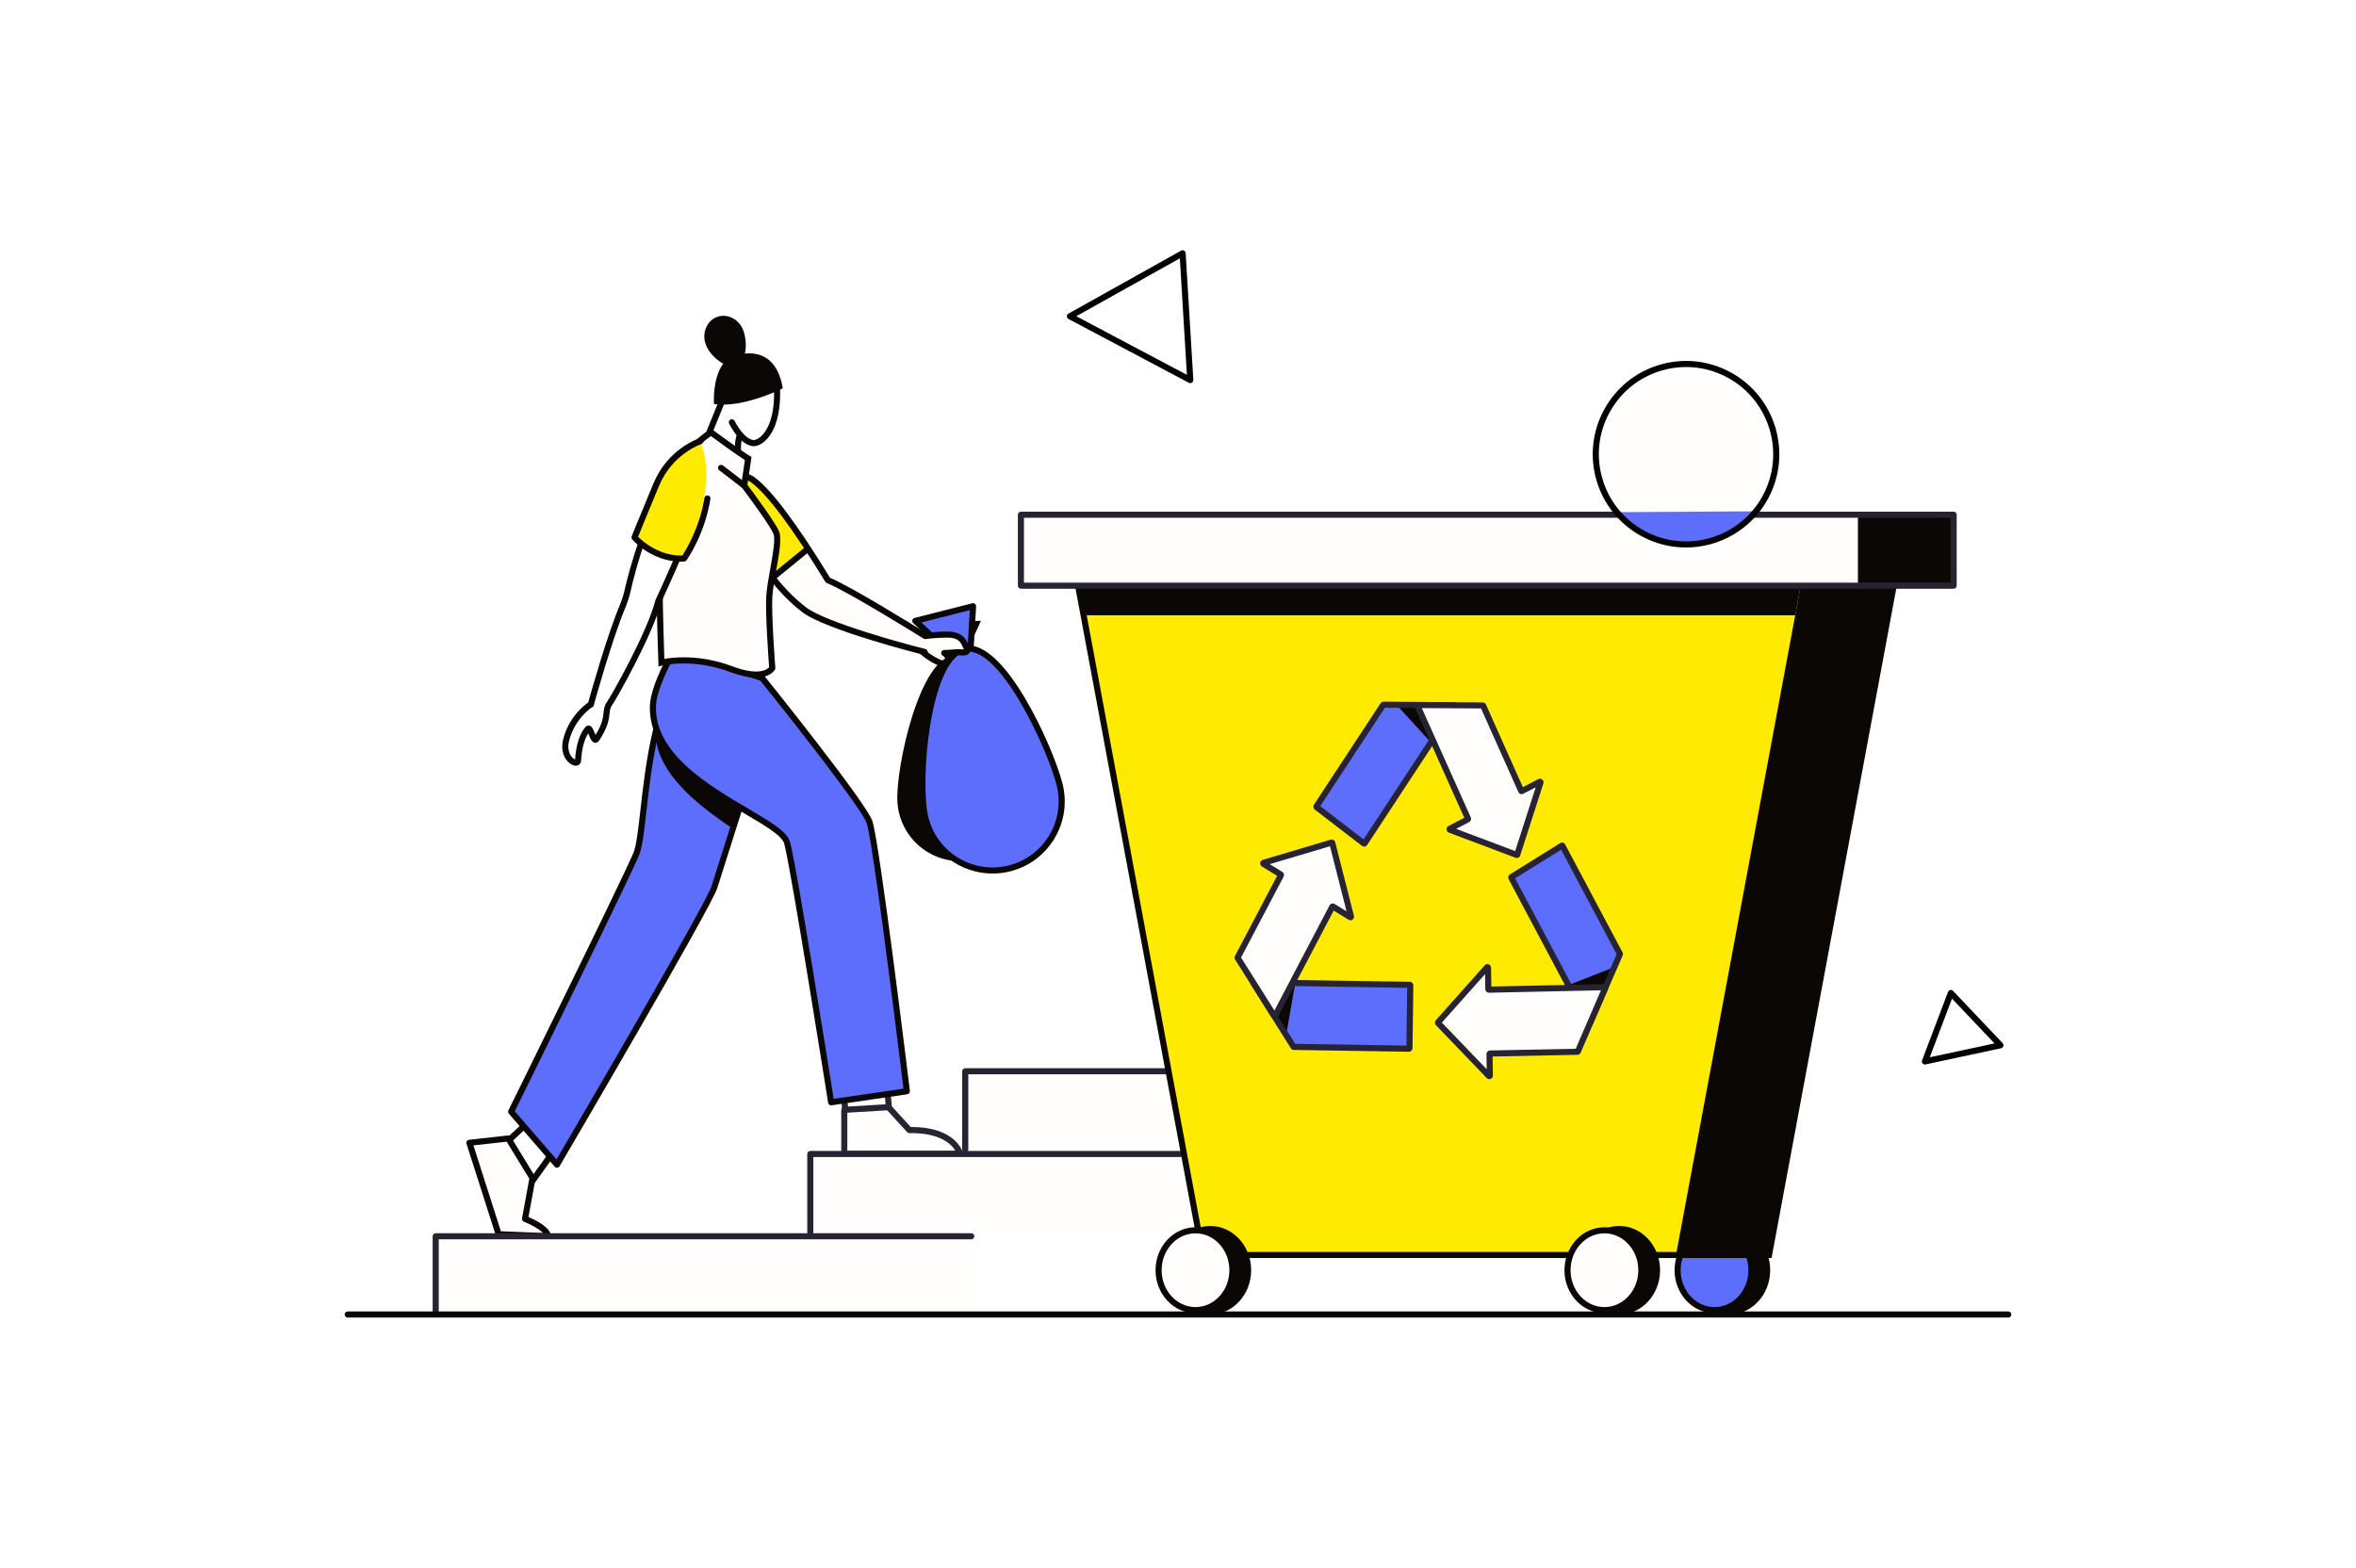 <?xml version="1.0" encoding="utf-8"?>
<!-- Generator: Adobe Illustrator 25.3.1, SVG Export Plug-In . SVG Version: 6.00 Build 0)  -->
<svg version="1.1" xmlns="http://www.w3.org/2000/svg" xmlns:xlink="http://www.w3.org/1999/xlink" x="0px" y="0px"
	 viewBox="0 0 1160 772" style="enable-background:new 0 0 1160 772;" xml:space="preserve">
<style type="text/css">
	.st0{fill:#FFFFFF;}
	.st1{fill:#FFFEFD;}
	.st2{fill:#0B0705;}
	.st3{fill:#5D6EFC;}
	.st4{fill:#272332;}
	.st5{clip-path:url(#SVGID_2_);fill:#0B0705;}
	.st6{clip-path:url(#SVGID_4_);}
	.st7{fill:#FFEB01;}
	.st8{clip-path:url(#SVGID_6_);fill:#0B0705;}
	.st9{clip-path:url(#SVGID_8_);fill:#0B0705;}
	.st10{clip-path:url(#SVGID_10_);fill:#0B0705;}
	.st11{clip-path:url(#SVGID_12_);fill:#0B0705;}
	.st12{clip-path:url(#SVGID_14_);fill:#0B0705;}
	.st13{clip-path:url(#SVGID_16_);fill:#5D6EFC;}
</style>
<g id="Layer_2">
	<rect class="st0" width="1160" height="772"/>
</g>
<g id="Layer_1">
	<g>
		<g>
			<g>
				<path class="st1" d="M469.45,327.28c1.55-1.18-3.42-3.3-4.52-6.61c-0.51-1.54-1.27-2.82-2.11-3.86
					c-2.4-2.97-7.03-2.73-9.27,0.37c-0.82,1.14-1.35,2.08-0.94,2.18c2.05,2.48,5.96,5.03,8.85,6.45
					C464.85,327.46,468.59,327.93,469.45,327.28z"/>
				<path class="st2" d="M468.03,329.06c-2.26,0-5.28-0.95-7.22-1.9c-3.01-1.47-6.97-4.07-9.19-6.65c-0.24-0.19-0.43-0.44-0.54-0.74
					c-0.35-0.96,0.17-1.96,1.25-3.47c1.36-1.9,3.49-3.02,5.83-3.09c2.29-0.06,4.4,0.9,5.82,2.65c1.05,1.3,1.85,2.75,2.37,4.33
					c0.41,1.24,1.7,2.42,2.73,3.37c1.24,1.14,2.21,2.03,2.15,3.28c-0.03,0.63-0.34,1.2-0.89,1.62l0,0
					C469.81,328.89,468.99,329.06,468.03,329.06z M468.54,326.09L468.54,326.09L468.54,326.09z M454.21,318.9
					c1.98,2.13,5.41,4.34,7.92,5.56c1.98,0.97,3.92,1.42,5.19,1.56c-0.09-0.08-0.18-0.16-0.26-0.24c-1.29-1.19-2.9-2.66-3.55-4.64
					c-0.41-1.23-1.03-2.37-1.85-3.39c-0.82-1.02-2.08-1.59-3.4-1.54c-1.4,0.04-2.67,0.71-3.48,1.84
					C454.51,318.42,454.33,318.7,454.21,318.9z M452.98,317.91C452.98,317.91,452.98,317.91,452.98,317.91
					C452.98,317.91,452.98,317.91,452.98,317.91z"/>
			</g>
			<g>
				<g>
					<polygon class="st2" points="470.55,332.9 482.99,305.67 456.28,306.72 					"/>
				</g>
				<path class="st2" d="M441.82,394.28c0.68,17.1,15.09,30.42,32.19,29.75c17.1-0.68,30.42-15.09,29.75-32.19
					c-0.68-17.1-16.64-69.79-33.75-69.11C452.91,323.4,441.14,377.18,441.82,394.28z"/>
			</g>
			<g>
				<g>
					<polygon class="st3" points="477.25,330.53 450.65,305.73 479.1,298.5 					"/>
					<path class="st2" d="M477.25,332.03c-0.37,0-0.74-0.14-1.02-0.4l-26.6-24.8c-0.4-0.37-0.57-0.94-0.43-1.47
						c0.14-0.53,0.55-0.95,1.08-1.08l28.46-7.23c0.46-0.12,0.95-0.01,1.32,0.3c0.37,0.3,0.57,0.77,0.54,1.24l-1.85,32.03
						c-0.03,0.58-0.4,1.09-0.94,1.31C477.63,331.99,477.44,332.03,477.25,332.03z M453.68,306.5l22.25,20.75l1.55-26.8L453.68,306.5
						z"/>
				</g>
				<path class="st3" d="M521.68,386.21c4.63,18.23-6.39,36.75-24.62,41.38c-18.23,4.63-36.75-6.39-41.38-24.62
					c-4.63-18.23,0.74-78.7,18.97-83.33C492.87,315.01,517.05,367.98,521.68,386.21z"/>
				<path class="st2" d="M488.68,430.14c-15.87,0-30.38-10.73-34.46-26.8c-4.28-16.84-0.14-80.03,20.05-85.15
					c10.87-2.76,22.46,12.29,30.28,25.4c8.89,14.92,16.21,32.91,18.58,42.25l0,0c2.34,9.2,0.95,18.77-3.9,26.93
					c-4.85,8.16-12.6,13.94-21.8,16.28C494.5,429.79,491.57,430.14,488.68,430.14z M476.93,320.86c-0.66,0-1.3,0.08-1.92,0.24
					c-16.98,4.31-22.35,63.91-17.88,81.51c3.74,14.72,17.02,24.54,31.55,24.54c2.65,0,5.33-0.33,8.01-1.01
					c8.43-2.14,15.52-7.43,19.96-14.91c4.45-7.47,5.71-16.23,3.57-24.65c-2.32-9.14-9.51-26.78-18.25-41.46
					C492.57,329.34,483.77,320.86,476.93,320.86z"/>
			</g>
		</g>
		<g>
			<g>
				<g>
					<g>
						<polygon class="st0" points="259.57,553.09 244.74,566.81 261.53,582.36 274.86,563.74 						"/>
						<path class="st2" d="M261.53,583.87c-0.38,0-0.74-0.14-1.02-0.4l-16.79-15.55c-0.31-0.28-0.48-0.68-0.48-1.1
							c0-0.42,0.17-0.82,0.48-1.1l14.83-13.73c0.52-0.48,1.3-0.53,1.88-0.13l15.29,10.65c0.33,0.23,0.55,0.58,0.62,0.98
							c0.07,0.4-0.02,0.8-0.26,1.13l-13.33,18.63c-0.25,0.35-0.64,0.58-1.07,0.62C261.63,583.86,261.58,583.87,261.53,583.87z
							 M246.95,566.81l14.35,13.29l11.46-16.01l-13.05-9.09L246.95,566.81z"/>
					</g>
					<g>
						<path class="st1" d="M250.25,560.59l11.93,19.53l-3.68,20.07c0,0,11.37,4.49,11.21,8.53l-24.22-0.95l-14.39-45.03
							L250.25,560.59z"/>
						<path class="st2" d="M269.72,610.2c-0.02,0-0.04,0-0.06,0l-24.22-0.95c-0.63-0.03-1.18-0.44-1.37-1.04l-14.39-45.03
							c-0.14-0.43-0.07-0.9,0.17-1.27c0.24-0.38,0.65-0.62,1.09-0.67l19.14-2.13c0.58-0.06,1.14,0.21,1.45,0.71l11.93,19.53
							c0.19,0.31,0.26,0.69,0.2,1.05l-3.46,18.87c3.68,1.57,11.18,5.29,11.02,9.51C271.18,609.57,270.52,610.2,269.72,610.2z
							 M246.61,606.29l20.76,0.82c-1.71-1.79-5.71-4.07-9.42-5.54c-0.67-0.26-1.05-0.96-0.92-1.67l3.58-19.5l-11.14-18.22
							l-16.37,1.82L246.61,606.29z"/>
					</g>
				</g>
				<g>
					<g>
						
							<rect x="415.43" y="528.41" transform="matrix(-0.997 0.081 -0.081 -0.997 894.593 1038.605)" class="st0" width="21.52" height="18.14"/>
						<path class="st4" d="M416.2,548.89c-0.35,0-0.7-0.13-0.97-0.36c-0.3-0.26-0.49-0.62-0.52-1.02l-1.47-18.08
							c-0.07-0.83,0.55-1.55,1.37-1.62l21.45-1.75c0.83-0.06,1.55,0.55,1.62,1.37l1.47,18.08c0.03,0.4-0.09,0.79-0.35,1.09
							c-0.26,0.3-0.62,0.49-1.02,0.52l-21.45,1.75C416.29,548.89,416.25,548.89,416.2,548.89z M416.35,530.69l1.23,15.09l18.46-1.5
							l-1.23-15.09L416.35,530.69z"/>
					</g>
					<path class="st1" d="M415.69,546.49v21.66h57.04c0,0-3.14-12.08-24.97-11.67l-10.32-11.29L415.69,546.49z"/>
					<path class="st4" d="M472.74,569.65h-57.04c-0.83,0-1.5-0.67-1.5-1.5v-21.66c0-0.79,0.62-1.45,1.41-1.5l21.76-1.3
						c0.45-0.02,0.89,0.15,1.2,0.49l9.86,10.79c22.14-0.21,25.63,12.27,25.77,12.8c0.12,0.45,0.02,0.93-0.27,1.3
						C473.64,569.44,473.2,569.65,472.74,569.65z M417.19,566.65h53.22c-1.88-3.12-7.44-8.97-22.62-8.67
						c-0.44,0-0.85-0.17-1.14-0.49l-9.83-10.76l-19.63,1.17V566.65z"/>
				</g>
				<g>
					<g>
						<path class="st3" d="M361.23,314.53c0,0-15.14-0.82-21.68,7.29c-23.27,28.83-21.22,86.33-26.27,98.63
							c-5.05,12.3-61.61,126.96-61.61,126.96l22.56,26.07c0,0,74.58-127.13,77.53-136.69c2.95-9.55,25.42-80.04,25.42-80.04
							L361.23,314.53z"/>
					</g>
					<g>
						<defs>
							<path id="SVGID_1_" d="M361.23,314.53c0,0-15.14-0.82-21.68,7.29c-23.27,28.83-21.22,86.33-26.27,98.63
								c-5.05,12.3-61.61,126.96-61.61,126.96l22.56,26.07c0,0,74.58-127.13,77.53-136.69c2.95-9.55,25.42-80.04,25.42-80.04
								L361.23,314.53z"/>
						</defs>
						<clipPath id="SVGID_2_">
							<use xlink:href="#SVGID_1_"  style="overflow:visible;"/>
						</clipPath>
						<path class="st5" d="M335.3,329.49c0,0-11.65,17.05-12.56,27.43c-3.25,36.91,59.19,58.13,61.85,71.16
							c2.67,13.03,13.81,128.88,13.81,128.88l37.55-3.14c0,0-7.43-124.04-10.3-133.61c-2.88-9.58-48.33-73.79-48.33-73.79
							L335.3,329.49z"/>
					</g>
					<g>
						<path class="st2" d="M274.23,574.98c-0.43,0-0.85-0.19-1.13-0.52l-22.56-26.07c-0.39-0.46-0.48-1.1-0.21-1.65
							c0.57-1.15,56.6-114.75,61.57-126.87c1.43-3.49,2.3-11.14,3.39-20.83c2.6-22.95,6.52-57.64,23.09-78.17
							c6.94-8.6,22.28-7.88,22.93-7.84c0.59,0.03,1.11,0.41,1.32,0.97l15.94,42.22c0.12,0.32,0.13,0.66,0.03,0.99
							c-0.22,0.7-22.5,70.59-25.42,80.03c-2.97,9.61-74.62,131.81-77.66,137c-0.24,0.42-0.68,0.69-1.16,0.74
							C274.32,574.98,274.27,574.98,274.23,574.98z M253.46,547.18l20.54,23.74c26.03-44.4,74.07-127.24,76.33-134.57
							c2.79-9.03,23.25-73.22,25.27-79.56l-15.4-40.78c-0.02,0-0.04,0-0.06,0c-3.4,0-14.37,0.5-19.41,6.75
							c-16.03,19.85-19.89,54.02-22.45,76.63c-1.12,9.92-2.01,17.75-3.6,21.63C309.84,432.79,259.13,535.68,253.46,547.18z"/>
					</g>
				</g>
				<g>
					<path class="st3" d="M332.33,319.6c0,0-10.59,17.73-10.86,28.15c-0.99,37.04,62.63,54.4,66.09,67.24
						c3.46,12.84,21.67,127.79,21.67,127.79l37.28-5.43c0,0-15-123.35-18.46-132.73c-3.46-9.38-52.76-70.7-52.76-70.7L332.33,319.6z
						"/>
					<path class="st2" d="M409.22,544.28c-0.73,0-1.36-0.53-1.48-1.27c-0.18-1.15-18.24-115.02-21.63-127.64
						c-1.05-3.89-9.65-8.96-19.6-14.83c-19.92-11.75-47.2-27.84-46.54-52.84c0.29-10.68,10.63-28.14,11.08-28.88
						c0.36-0.6,1.1-0.88,1.76-0.65l42.96,14.32c0.27,0.09,0.51,0.26,0.69,0.48c2.02,2.51,49.49,61.61,52.99,71.12
						c3.48,9.44,17.92,128.03,18.54,133.07c0.1,0.81-0.47,1.55-1.27,1.67l-37.28,5.43C409.36,544.28,409.29,544.28,409.22,544.28z
						 M333.02,321.41c-2.22,3.91-9.82,17.88-10.05,26.38c-0.62,23.23,25.78,38.8,45.06,50.17c11.38,6.71,19.61,11.57,20.97,16.64
						c3.27,12.13,19.25,112.49,21.47,126.48l34.37-5.01c-5.24-43-15.54-123.73-18.2-130.94c-2.65-7.2-35.17-48.68-52.24-69.93
						L333.02,321.41z"/>
				</g>
				<g>
					<g>
						<path class="st1" d="M475.89,318.97c-1.08-1.85-1.7-6.58-9.52-6.51c-5.25,0.05-8.93,0.47-10.79,0.75
							c-2.73-1.7-38.16-23.7-47.93-27.49c-20.43-33.38-30.92-45.01-37.18-49.6c-4.69-3.44-16.63-3.26-16.63-3.26l3.99,9.01
							c0,0,11.77,38.23,38.16,58.41c10.33,7.9,48.83,17.66,55.96,19.42c2.05,2.48,18.72,0.99,21.19,1.51
							C475.61,321.73,476.98,320.82,475.89,318.97z"/>
						<g>
							<defs>
								<path id="SVGID_3_" d="M455.78,313.33c0,0-37.95-23.66-48.12-27.61c-20.43-33.38-30.92-45.01-37.18-49.6
									c-4.69-3.44-16.63-3.26-16.63-3.26l3.99,9.01c0,0,11.77,38.23,38.16,58.41c11.4,8.72,57.1,19.69,57.1,19.69L455.78,313.33z"
									/>
							</defs>
							<clipPath id="SVGID_4_">
								<use xlink:href="#SVGID_3_"  style="overflow:visible;"/>
							</clipPath>
							<g class="st6">
								
									<rect x="346.51" y="217.76" transform="matrix(0.775 -0.632 0.632 0.775 -74.828 290.542)" class="st7" width="48.15" height="65.18"/>
								<path class="st2" d="M372.53,292.32c-0.05,0-0.1,0-0.15-0.01c-0.4-0.04-0.76-0.24-1.01-0.54l-41.2-50.52
									c-0.25-0.31-0.37-0.7-0.33-1.1c0.04-0.4,0.24-0.76,0.54-1.01l37.31-30.43c0.31-0.25,0.7-0.37,1.1-0.33
									c0.4,0.04,0.76,0.24,1.01,0.54L411,259.45c0.52,0.64,0.43,1.59-0.21,2.11l-37.31,30.43
									C373.21,292.2,372.87,292.32,372.53,292.32z M333.44,240.52l39.3,48.19l34.99-28.53l-39.3-48.19L333.44,240.52z"/>
							</g>
						</g>
						<path class="st2" d="M464.89,323.06c-0.82,0-1.49-0.66-1.5-1.48c-0.01-0.83,0.65-1.51,1.48-1.52
							c1.73-0.02,3.02-0.14,4.16-0.24c1.45-0.13,2.7-0.25,4.24-0.1c0.63,0.06,1.05,0.05,1.32,0.02c-0.21-0.36-0.39-0.77-0.58-1.21
							c-0.9-2.06-1.99-4.61-7.63-4.56c-5.22,0.05-8.87,0.48-10.58,0.73c-0.35,0.05-0.71-0.02-1.01-0.21
							c-1.55-0.96-37.95-23.6-47.68-27.37c-0.31-0.12-0.57-0.33-0.74-0.62c-16.59-27.1-28.62-43.18-36.79-49.17
							c-2.86-2.1-9.38-2.78-13.42-2.94l3.04,6.86c0.02,0.05,0.04,0.11,0.06,0.17c0.12,0.38,11.94,38.01,37.64,57.66
							c9.62,7.36,48.78,18.05,58.74,20.5c0.8,0.2,1.3,1.01,1.1,1.82c-0.2,0.81-1.01,1.3-1.82,1.1
							c-0.48-0.12-48.27-12.19-59.84-21.03c-26.1-19.96-37.87-56.55-38.65-59.07l-3.95-8.93c-0.2-0.46-0.16-0.99,0.11-1.42
							c0.27-0.42,0.74-0.68,1.24-0.69c0.51-0.01,12.5-0.14,17.54,3.56c8.44,6.19,20.65,22.42,37.31,49.6
							c10.07,4.14,41.73,23.71,47.24,27.14c1.96-0.27,5.54-0.64,10.45-0.69c7.54-0.07,9.41,4.11,10.4,6.36
							c0.16,0.37,0.3,0.68,0.42,0.9c0.89,1.52,0.6,2.57,0.21,3.19c-1.04,1.62-3.57,1.37-4.41,1.29c-1.26-0.12-2.32-0.02-3.68,0.1
							c-1.2,0.11-2.55,0.23-4.41,0.26C464.91,323.06,464.9,323.06,464.89,323.06z"/>
					</g>
				</g>
				<g>
					<g>
						<path class="st0" d="M366.88,208.73l-0.99,1.74c-1.61,2.83-2.49,6.01-2.56,9.27l-0.06,3.09c0,0-7.33,11.09-17.07-2.41
							l10.74-26.48L366.88,208.73z"/>
						<path class="st2" d="M355.96,228.61c-3.77,0-7.46-2.46-10.97-7.32c-0.3-0.42-0.37-0.96-0.17-1.44l10.74-26.48
							c0.21-0.51,0.68-0.87,1.24-0.93c0.55-0.06,1.09,0.19,1.4,0.66l9.94,14.8c0.32,0.47,0.34,1.08,0.06,1.58l-0.99,1.74
							c-1.48,2.6-2.3,5.56-2.36,8.56l-0.06,3.09c-0.01,0.28-0.09,0.56-0.25,0.8c-0.13,0.2-3.26,4.85-8.39,4.95
							C356.08,228.61,356.02,228.61,355.96,228.61z M347.91,220.2c2.78,3.64,5.54,5.47,8.15,5.41c2.9-0.05,5.03-2.41,5.73-3.29
							l0.05-2.61c0.07-3.49,1.02-6.94,2.75-9.98l0.53-0.93l-7.84-11.68L347.91,220.2z"/>
					</g>
					<g>
						<path class="st0" d="M382.61,192.09c0.49,21.03-8.63,26.54-11.88,26.1c-5.09-0.69-9.76-7.76-13.2-16.35
							C346.03,173.17,382.12,171.06,382.61,192.09z"/>
						<path class="st2" d="M371.11,219.71c-0.2,0-0.39-0.01-0.58-0.04c-4.03-0.55-7.91-4.26-11.53-11.05
							c-0.39-0.73-0.11-1.64,0.62-2.03c0.73-0.39,1.64-0.11,2.03,0.62c3.05,5.72,6.34,9.09,9.28,9.49c0.52,0.07,1.96-0.21,3.69-1.76
							c2.57-2.3,6.82-8.31,6.49-22.82c-0.02-0.83,0.64-1.52,1.46-1.53c0.83-0.01,1.52,0.64,1.53,1.46
							c0.36,15.71-4.53,22.49-7.48,25.13C374.82,218.8,372.8,219.71,371.11,219.71z"/>
					</g>
					<path class="st2" d="M385.33,190.65c-2.57-13.99-10.99-18.86-23.07-15.78c-12.08,3.08-10.75,24.06-10.75,24.06
						c14.32,2.21,33.84-7.7,33.84-7.7L385.33,190.65z"/>
					<path class="st2" d="M366.11,163.07c1.96,5.68,1.53,15.22-3.63,16.99c-5.16,1.78-13.09-4.88-15.05-10.56
						c-1.96-5.68,0.64-11.72,5.8-13.5C358.39,154.23,364.16,157.39,366.11,163.07z"/>
				</g>
				<g>
					<path class="st1" d="M350.11,212.94c0,0,14.81,10.86,18.27,12.84l-1.98,13.33c0,0,13.83,18.27,15.8,23.21
						c1.98,4.94-2.96,22.22-3.46,31.6c-0.49,9.38,1.48,35.06,1.48,35.06s-3.42,6.83-20.25,0.49c-19.01-7.16-34.32-3.21-34.32-3.21
						s-2.09-55.64-0.25-70.37C329.37,224.3,350.11,212.94,350.11,212.94z"/>
					<path class="st2" d="M372.22,333.65c-3.16,0-7.32-0.72-12.76-2.77c-18.36-6.91-33.27-3.2-33.42-3.16l-1.8,0.47l-0.07-1.86
						c-0.09-2.28-2.07-55.93-0.24-70.61c4-32,24.58-43.61,25.46-44.09l0.84-0.46l0.77,0.56c0.15,0.11,14.78,10.84,18.13,12.75
						l0.89,0.51l-2.03,13.73c2.29,3.05,13.76,18.4,15.62,23.05c1.36,3.4,0.01,10.97-1.43,18.98c-0.85,4.76-1.73,9.68-1.92,13.26
						c-0.48,9.18,1.46,34.61,1.48,34.87l0.03,0.42l-0.19,0.37C381.46,329.88,379.45,333.65,372.22,333.65z M336.63,323.66
						c6.25,0,14.61,0.92,23.88,4.41c13.03,4.91,17.26,1.52,18.18,0.48c-0.29-3.86-1.9-25.98-1.44-34.71
						c0.2-3.77,1.1-8.78,1.97-13.63c1.24-6.9,2.64-14.73,1.6-17.33c-1.56-3.9-11.79-17.82-15.61-22.86l-0.38-0.5l1.92-12.97
						c-3.94-2.49-13.78-9.65-16.71-11.8c-3.77,2.47-19.77,14.43-23.13,41.34c-1.62,12.97-0.14,58.75,0.19,68.35
						C329.01,324.1,332.32,323.66,336.63,323.66z"/>
					<path class="st2" d="M366.4,240.61c-0.32,0-0.64-0.1-0.91-0.31l-11.36-8.72c-0.66-0.5-0.78-1.45-0.28-2.1
						c0.5-0.66,1.45-0.78,2.1-0.28l11.36,8.72c0.66,0.5,0.78,1.45,0.28,2.1C367.3,240.41,366.85,240.61,366.4,240.61z"/>
				</g>
				<g>
					<path class="st0" d="M324.1,296.06c2.4-4.75,18.07-40.74,18.11-40.82c4.94-24.03,1.32-35.88,1.32-35.88
						c-7.69-1.42-26.67,35.88-34.93,73.28c-0.19,0.87-1.46,4.56-1.89,5.56c-6.77,15.85-15.81,48.66-15.81,48.66s-9,5.47-12.14,17.46
						c-2.4,9.17,5.66,13.37,5.87,10.12c0.38-6.06,1.61-11.71,4.7-15.45c1.5-1.81,2.77,7.3,4.41,4.82
						c6.84-10.28,3.62-13.51,6.26-17.22C301.98,343.82,319.99,312.19,324.1,296.06z"/>
					<path class="st2" d="M283.48,377.04c-1.05,0-2.23-0.51-3.34-1.47c-2.32-2.01-4.28-6.12-2.84-11.62
						c2.86-10.91,10.25-16.62,12.29-18.02c1.22-4.36,9.47-33.67,15.72-48.31c0.43-1,1.64-4.56,1.8-5.3
						c7.53-34.07,26.67-76.27,36.67-74.43l0.9,0.17l0.27,0.87c0.15,0.5,3.68,12.49-1.28,36.62l-0.07,0.25
						c-0.09,0.22-15.51,35.59-18.09,40.8c-4.16,16.06-22.02,47.69-24.29,50.87c-0.79,1.11-0.91,2.18-1.09,3.8
						c-0.31,2.85-0.74,6.76-5.15,13.39c-0.7,1.05-1.57,1.14-2.02,1.09c-1.51-0.15-2.19-1.82-2.97-3.74
						c-0.1-0.25-0.23-0.57-0.37-0.88c-1.99,3.04-3.14,7.46-3.51,13.43c-0.07,1.07-0.63,1.9-1.54,2.29
						C284.24,376.97,283.87,377.04,283.48,377.04z M342.35,220.92c-6.38,2.13-23.81,33.63-32.3,72.04
						c-0.23,1.03-1.55,4.84-1.97,5.83c-6.65,15.57-15.65,48.15-15.74,48.47l-0.16,0.57l-0.51,0.31c-0.08,0.05-8.53,5.34-11.46,16.56
						c-1.17,4.45,0.53,7.08,1.31,8c0.64,0.75,1.25,1.11,1.63,1.26c0.5-7.24,2.15-12.44,5.02-15.92c0.49-0.59,1.16-0.87,1.85-0.76
						c1.39,0.21,1.99,1.7,2.76,3.59c0.12,0.29,0.27,0.67,0.43,1.02c3.34-5.34,3.68-8.43,3.95-10.95c0.2-1.78,0.38-3.46,1.63-5.21
						c2.23-3.13,19.86-34.34,23.86-50.03l0.11-0.31c2.26-4.48,16.97-38.2,18.01-40.6C344.67,235.68,343.06,224.37,342.35,220.92z"/>
				</g>
				<g>
					<path class="st7" d="M344.68,217.88c0,0-13.17,0.16-21.56,20.74c-8.39,20.58-10.7,26.01-10.7,26.01s9.71,11.19,24.36,10.37
						c0,0,7.09-15.13,9.22-25.84C350.44,226.77,344.68,217.88,344.68,217.88z"/>
					<path class="st2" d="M335.21,276.54c-14.28,0-23.53-10.47-23.93-10.93c-0.37-0.42-0.47-1.01-0.26-1.53
						c0.02-0.06,2.27-5.74,10.71-26.03c7.1-17.07,22.02-22.05,22.65-22.25c0.79-0.25,1.63,0.18,1.89,0.97
						c0.25,0.79-0.18,1.63-0.97,1.89c-0.2,0.06-14.27,4.83-20.8,20.55c-6.63,15.94-9.43,22.85-10.33,25.09
						c2.25,2.25,10.45,9.53,21.79,9.24c1.72-2.61,8.49-13.6,10.86-28.35c0.13-0.82,0.9-1.38,1.72-1.24c0.82,0.13,1.38,0.9,1.24,1.72
						c-2.82,17.6-11.42,29.71-11.79,30.22c-0.26,0.37-0.68,0.6-1.13,0.62C336.3,276.52,335.76,276.54,335.21,276.54z"/>
				</g>
			</g>
			<g>
				<g>
					<rect x="214.52" y="608.75" class="st1" width="263.69" height="38.52"/>
					<path class="st4" d="M214.52,648.77c-0.83,0-1.5-0.67-1.5-1.5v-38.52c0-0.83,0.67-1.5,1.5-1.5h263.69c0.83,0,1.5,0.67,1.5,1.5
						c0,0.83-0.67,1.5-1.5,1.5H216.02v37.02C216.02,648.09,215.35,648.77,214.52,648.77z"/>
				</g>
				<g>
					<rect x="398.96" y="568.24" class="st1" width="188.14" height="38.52"/>
					<path class="st4" d="M398.96,608.25c-0.83,0-1.5-0.67-1.5-1.5v-38.52c0-0.83,0.67-1.5,1.5-1.5H587.1c0.83,0,1.5,0.67,1.5,1.5
						c0,0.83-0.67,1.5-1.5,1.5H400.46v37.02C400.46,607.58,399.78,608.25,398.96,608.25z"/>
				</g>
				<g>
					<rect x="475.25" y="527.5" class="st1" width="188.14" height="38.52"/>
					<path class="st4" d="M475.25,567.51c-0.83,0-1.5-0.67-1.5-1.5V527.5c0-0.83,0.67-1.5,1.5-1.5h188.14c0.83,0,1.5,0.67,1.5,1.5
						c0,0.83-0.67,1.5-1.5,1.5H476.75v37.02C476.75,566.84,476.08,567.51,475.25,567.51z"/>
				</g>
			</g>
		</g>
		<g>
			<g>
				<g>
					<g>
						<path class="st2" d="M851.41,647.27c-11.12,0-20.16-9.78-20.16-21.8c0-12.02,9.04-21.8,20.16-21.8
							c11.12,0,20.16,9.78,20.16,21.8C871.57,637.49,862.52,647.27,851.41,647.27z"/>
						<ellipse class="st3" cx="844.17" cy="625.46" rx="18.18" ry="19.66"/>
						<ellipse class="st3" cx="844.17" cy="625.46" rx="18.18" ry="19.66"/>
						<path class="st2" d="M844.17,646.63c-10.85,0-19.68-9.49-19.68-21.16c0-11.67,8.83-21.16,19.68-21.16
							c10.85,0,19.68,9.49,19.68,21.16C863.85,637.13,855.02,646.63,844.17,646.63z M844.17,607.3c-9.2,0-16.68,8.15-16.68,18.16
							c0,10.02,7.48,18.16,16.68,18.16c9.2,0,16.68-8.15,16.68-18.16C860.85,615.45,853.37,607.3,844.17,607.3z"/>
					</g>
					<g>
						<polygon class="st2" points="934.29,278.21 574.71,278.21 638,617.96 870.99,617.96 						"/>
					</g>
					<g>
						<polygon class="st7" points="888.5,278.21 528.92,278.21 592.21,617.96 825.2,617.96 						"/>
						<g>
							<defs>
								<polygon id="SVGID_5_" points="888.5,278.21 528.92,278.21 592.21,617.96 825.2,617.96 								"/>
							</defs>
							<clipPath id="SVGID_6_">
								<use xlink:href="#SVGID_5_"  style="overflow:visible;"/>
							</clipPath>
							<rect x="516.8" y="268.01" class="st8" width="383.82" height="34.96"/>
						</g>
					</g>
					<g>
						<polygon class="st2" points="934.29,278.21 574.71,278.21 638,617.96 870.99,617.96 						"/>
					</g>
					<g>
						<polygon class="st7" points="888.5,278.21 528.92,278.21 592.21,617.96 825.2,617.96 						"/>
						<g>
							<defs>
								<polygon id="SVGID_7_" points="888.5,278.21 528.92,278.21 592.21,617.96 825.2,617.96 								"/>
							</defs>
							<clipPath id="SVGID_8_">
								<use xlink:href="#SVGID_7_"  style="overflow:visible;"/>
							</clipPath>
							<rect x="516.8" y="268.01" class="st9" width="383.82" height="34.96"/>
						</g>
					</g>
				</g>
				<g>
					<g>
						<g>
							<g>
								<path class="st3" d="M680.99,347.11l-32.81,49.92c-0.09,0.13-0.06,0.32,0.06,0.41l23.26,17.88
									c0.12,0.09,0.29,0.06,0.38-0.07l44.39-67.53c0.13-0.19,0-0.46-0.22-0.47l-34.83-0.27
									C681.12,346.99,681.04,347.03,680.99,347.11z"/>
							</g>
							<g>
								<defs>
									<path id="SVGID_9_" d="M680.99,347.11l-32.81,49.92c-0.09,0.13-0.06,0.32,0.06,0.41l23.26,17.88
										c0.12,0.09,0.29,0.06,0.38-0.07l44.39-67.53c0.13-0.19,0-0.46-0.22-0.47l-34.83-0.27
										C681.12,346.99,681.04,347.03,680.99,347.11z"/>
								</defs>
								<clipPath id="SVGID_10_">
									<use xlink:href="#SVGID_9_"  style="overflow:visible;"/>
								</clipPath>
								<path class="st10" d="M747.53,367.87l-30.2-33.12c-0.07-0.08-0.18-0.11-0.28-0.07l-30.21,10.94
									c-0.19,0.07-0.25,0.33-0.11,0.49l40.1,43.86c0.11,0.12,0.1,0.3,0,0.42l-6.93,7.39c-0.17,0.18-0.05,0.5,0.19,0.5l34.71,0.25
									c0.15,0,0.27-0.13,0.27-0.29l0.23-37.53c0-0.26-0.29-0.4-0.46-0.21l-6.93,7.39C747.8,367.98,747.63,367.98,747.53,367.87z"
									/>
							</g>
						</g>
						<g>
							<path class="st4" d="M671.66,416.88c-0.38,0-0.76-0.13-1.07-0.36l-23.25-17.88c-0.74-0.57-0.92-1.64-0.41-2.42l32.81-49.93
								c0,0,0,0,0,0c0.33-0.5,0.88-0.8,1.47-0.8c0,0,0.01,0,0.01,0l34.83,0.27c0.64,0,1.24,0.36,1.54,0.94
								c0.31,0.59,0.28,1.3-0.09,1.85l-44.38,67.53c-0.28,0.42-0.71,0.7-1.19,0.78C671.85,416.87,671.75,416.88,671.66,416.88z
								 M650.04,396.94l21.31,16.38l42.45-64.58l-31.92-0.24L650.04,396.94z M715.01,346.9C715.01,346.9,715.01,346.9,715.01,346.9
								L715.01,346.9z"/>
						</g>
						<g>
							<path class="st1" d="M748.96,389.39l-18.7-41.89c-0.05-0.1-0.14-0.17-0.24-0.17l-31.85-0.19c-0.2,0-0.33,0.23-0.25,0.42
								l24.87,55.5c0.07,0.15,0.01,0.32-0.13,0.39l-8.76,4.58c-0.22,0.11-0.2,0.46,0.03,0.54l32.78,12.34
								c0.14,0.05,0.3-0.03,0.35-0.18l11.41-35.45c0.08-0.25-0.16-0.48-0.38-0.36l-8.76,4.58
								C749.18,389.6,749.02,389.54,748.96,389.39z"/>
							<path class="st4" d="M746.79,422.46c-0.21,0-0.42-0.04-0.62-0.11L713.39,410c-0.66-0.25-1.11-0.87-1.15-1.57
								c-0.04-0.71,0.33-1.38,0.96-1.7l7.75-4.05l-24.41-54.48c-0.25-0.57-0.2-1.21,0.14-1.73c0.33-0.51,0.85-0.81,1.49-0.8
								l31.85,0.19c0.68,0,1.31,0.41,1.6,1.05l18.18,40.7l7.59-3.97c0.63-0.33,1.4-0.25,1.95,0.21c0.56,0.47,0.78,1.23,0.55,1.94
								l-11.41,35.45c-0.15,0.46-0.48,0.85-0.92,1.06C747.31,422.4,747.05,422.46,746.79,422.46z M745.62,420.3c0,0,0,0.01,0,0.01
								L745.62,420.3z M716.96,408.14l29.05,10.94l10.11-31.41l-6.11,3.19c-0.44,0.23-0.94,0.26-1.4,0.1
								c-0.46-0.16-0.83-0.51-1.03-0.96l-18.38-41.16l-29.16-0.17l24.11,53.8c0.39,0.87,0.04,1.9-0.8,2.34L716.96,408.14z
								 M750.33,388.79L750.33,388.79L750.33,388.79z M758.78,386.28L758.78,386.28C758.78,386.28,758.78,386.28,758.78,386.28z
								 M730,348.84C730,348.84,730,348.84,730,348.84L730,348.84z M698.14,348.65C698.15,348.65,698.15,348.65,698.14,348.65
								L698.14,348.65z"/>
						</g>
					</g>
					<g>
						<g>
							<g>
								<g>
									<path class="st3" d="M797.56,469.66l-28.22-53.1c-0.08-0.14-0.24-0.19-0.37-0.11l-24.74,15.38
										c-0.13,0.08-0.18,0.26-0.1,0.4l38.18,71.84c0.11,0.21,0.39,0.19,0.48-0.02l14.78-34.11
										C797.61,469.84,797.6,469.74,797.56,469.66z"/>
								</g>
								<g>
									<defs>
										<path id="SVGID_11_" d="M797.56,469.66l-28.22-53.1c-0.08-0.14-0.24-0.19-0.37-0.11l-24.74,15.38
											c-0.13,0.08-0.18,0.26-0.1,0.4l38.18,71.84c0.11,0.21,0.39,0.19,0.48-0.02l14.78-34.11
											C797.61,469.84,797.6,469.74,797.56,469.66z"/>
									</defs>
									<clipPath id="SVGID_12_">
										<use xlink:href="#SVGID_11_"  style="overflow:visible;"/>
									</clipPath>
									<path class="st11" d="M752.32,526.36l40.44-15.83c0.1-0.04,0.17-0.13,0.18-0.25l3.44-34.25c0.02-0.22-0.17-0.38-0.36-0.31
										l-53.6,21.07c-0.14,0.06-0.3-0.02-0.35-0.18l-3.31-9.89c-0.08-0.25-0.4-0.26-0.5-0.02l-14.71,34
										c-0.06,0.15-0.01,0.32,0.13,0.39L755.1,537c0.22,0.11,0.45-0.12,0.37-0.37l-3.32-9.9
										C752.1,526.58,752.17,526.41,752.32,526.36z"/>
								</g>
							</g>
							<g>
								<path class="st4" d="M782.54,505.71c-0.65,0-1.24-0.35-1.56-0.94l-38.18-71.84c-0.45-0.84-0.17-1.88,0.63-2.38l24.73-15.38
									c0.41-0.25,0.92-0.33,1.38-0.21c0.47,0.13,0.87,0.45,1.1,0.88l28.22,53.11c0,0,0,0,0,0c0.26,0.49,0.28,1.06,0.06,1.56
									l-14.79,34.12c-0.27,0.63-0.87,1.04-1.55,1.07C782.59,505.71,782.56,505.71,782.54,505.71z M745.97,432.5l36.45,68.59
									l13.54-31.24l-27.33-51.44L745.97,432.5z M745.02,433.09L745.02,433.09C745.02,433.1,745.02,433.09,745.02,433.09z
									 M745.45,431.52L745.45,431.52C745.45,431.52,745.45,431.52,745.45,431.52z"/>
							</g>
						</g>
						<g>
							<path class="st1" d="M733.63,518.76l43-0.87c0.1,0,0.2-0.07,0.24-0.17l13.47-31.22c0.09-0.2-0.05-0.42-0.25-0.42l-57.02,1.24
								c-0.15,0-0.27-0.13-0.28-0.29l-0.19-10.52c0-0.26-0.3-0.39-0.47-0.2l-24.07,27.04c-0.1,0.12-0.1,0.3,0.01,0.42l25.01,26.03
								c0.17,0.18,0.47,0.04,0.46-0.22l-0.19-10.52C733.36,518.9,733.48,518.77,733.63,518.76z"/>
							<path class="st4" d="M733.28,531.39c-0.47,0-0.92-0.19-1.27-0.54L707,504.81c-0.65-0.67-0.67-1.75-0.04-2.45l24.07-27.04
								c0.48-0.54,1.24-0.74,1.92-0.49c0.69,0.26,1.15,0.91,1.17,1.65l0.16,9.31l55.79-1.21c0.6,0,1.16,0.28,1.5,0.78
								c0.35,0.51,0.41,1.16,0.16,1.73l-13.47,31.22c-0.27,0.64-0.9,1.06-1.59,1.08l-41.78,0.85l0.16,9.32
								c0.01,0.75-0.42,1.41-1.1,1.69C733.73,531.34,733.5,531.39,733.28,531.39z M709.93,503.53L732,526.5l-0.13-7.41
								c-0.02-0.99,0.76-1.81,1.74-1.83l42.21-0.85l12.42-28.78l-55.12,1.2c-0.47,0-0.92-0.17-1.26-0.49
								c-0.35-0.33-0.54-0.78-0.55-1.27l-0.13-7.4L709.93,503.53z M733.67,520.26L733.67,520.26L733.67,520.26
								C733.66,520.26,733.67,520.26,733.67,520.26z M733.63,518.76L733.63,518.76L733.63,518.76z M775.5,517.13
								C775.5,517.13,775.5,517.13,775.5,517.13L775.5,517.13z M776.61,516.39C776.6,516.39,776.6,516.39,776.61,516.39
								L776.61,516.39z M709.16,502.73L709.16,502.73C709.17,502.74,709.17,502.73,709.16,502.73z M790.13,487.59L790.13,487.59
								C790.13,487.59,790.13,487.59,790.13,487.59z M733.27,477.31L733.27,477.31C733.27,477.31,733.27,477.31,733.27,477.31z"/>
						</g>
					</g>
					<g>
						<g>
							<g>
								<g>
									<path class="st3" d="M637.05,515.5l56.63,0.88c0.15,0,0.27-0.13,0.28-0.29l0.41-30.85c0-0.16-0.12-0.3-0.27-0.3l-76.6-1.19
										c-0.22,0-0.35,0.26-0.23,0.46l19.56,31.16C636.87,515.45,636.96,515.5,637.05,515.5z"/>
								</g>
								<g>
									<defs>
										<path id="SVGID_13_" d="M637.05,515.5l56.63,0.88c0.15,0,0.27-0.13,0.28-0.29l0.41-30.85c0-0.16-0.12-0.3-0.27-0.3
											l-76.6-1.19c-0.22,0-0.35,0.26-0.23,0.46l19.56,31.16C636.87,515.45,636.96,515.5,637.05,515.5z"/>
									</defs>
									<clipPath id="SVGID_14_">
										<use xlink:href="#SVGID_13_"  style="overflow:visible;"/>
									</clipPath>
									<path class="st12" d="M615.08,444.48l-8.07,45.69c-0.02,0.11,0.02,0.22,0.1,0.29l25.47,20.69
										c0.16,0.13,0.39,0.03,0.43-0.18l10.63-60.6c0.03-0.16,0.17-0.26,0.32-0.23l9.56,1.97c0.24,0.05,0.41-0.24,0.28-0.45
										l-19.51-31.04c-0.08-0.13-0.25-0.17-0.38-0.08l-28.7,21.1c-0.2,0.15-0.14,0.48,0.1,0.53l9.56,1.97
										C615.01,444.16,615.11,444.32,615.08,444.48z"/>
								</g>
							</g>
							<g>
								<path class="st4" d="M693.68,517.88c-0.01,0-0.02,0-0.04,0L637.03,517c-0.6-0.01-1.15-0.32-1.47-0.83l-19.57-31.17
									c-0.35-0.56-0.37-1.27-0.04-1.85c0.32-0.57,0.91-0.92,1.56-0.91l76.61,1.19c0.98,0.02,1.76,0.83,1.75,1.82l-0.41,30.86
									c-0.01,0.48-0.21,0.94-0.55,1.27C694.57,517.71,694.14,517.88,693.68,517.88z M693.69,514.88L693.69,514.88
									C693.7,514.88,693.69,514.88,693.69,514.88z M637.74,514.01l54.72,0.85l0.38-28.44l-73.14-1.14L637.74,514.01z"/>
							</g>
						</g>
						<g>
							<path class="st1" d="M630.66,430.98l-21.27,40.43c-0.05,0.1-0.05,0.22,0.01,0.31l17.94,28.47c0.11,0.18,0.36,0.17,0.46-0.02
								l28.14-53.65c0.07-0.14,0.24-0.19,0.37-0.11l8.46,5.2c0.21,0.13,0.46-0.08,0.4-0.33l-9.21-36.19
								c-0.04-0.16-0.19-0.25-0.33-0.21l-33.46,9.96c-0.23,0.07-0.27,0.41-0.06,0.54l8.46,5.2
								C630.69,430.66,630.73,430.84,630.66,430.98z"/>
							<path class="st4" d="M627.56,501.82c-0.6,0-1.17-0.31-1.5-0.83l-17.93-28.47c-0.34-0.54-0.37-1.24-0.07-1.81l20.75-39.44
								l-7.5-4.61c-0.6-0.37-0.93-1.07-0.84-1.77c0.09-0.7,0.59-1.28,1.26-1.48l33.46-9.96c0.46-0.14,0.96-0.08,1.37,0.16
								c0.42,0.24,0.73,0.65,0.85,1.12l9.2,36.18c0.18,0.72-0.08,1.46-0.67,1.9c-0.58,0.43-1.35,0.46-1.96,0.08l-7.33-4.51
								l-27.53,52.48c-0.3,0.56-0.87,0.93-1.5,0.95C627.61,501.82,627.58,501.82,627.56,501.82z M628.6,499.39L628.6,499.39
								C628.6,499.39,628.6,499.39,628.6,499.39z M611.04,471.5l16.43,26.08l27.15-51.75c0.23-0.44,0.63-0.76,1.1-0.89
								c0.47-0.13,0.97-0.06,1.39,0.2l5.88,3.62l-8.16-32.06l-29.65,8.82l6.17,3.79c0.8,0.5,1.09,1.54,0.64,2.38L611.04,471.5z
								 M610.67,470.92L610.67,470.92C610.67,470.92,610.67,470.92,610.67,470.92z M629.33,430.28
								C629.33,430.29,629.33,430.29,629.33,430.28L629.33,430.28C629.33,430.29,629.33,430.29,629.33,430.28z M654.5,415.46
								c0,0,0,0.01,0,0.01L654.5,415.46z"/>
						</g>
					</g>
				</g>
				<path class="st2" d="M872.24,619.46H590.97l-63.86-342.75h408.98l-0.33,1.77L872.24,619.46z M593.46,616.46h276.29l62.74-336.75
					H530.72L593.46,616.46z"/>
				<g>
					<path class="st2" d="M797.2,647.27c-11.12,0-20.16-9.78-20.16-21.8c0-12.02,9.04-21.8,20.16-21.8
						c11.12,0,20.16,9.78,20.16,21.8C817.36,637.49,808.32,647.27,797.2,647.27z"/>
					<ellipse class="st3" cx="789.96" cy="625.46" rx="18.18" ry="19.66"/>
					<ellipse class="st1" cx="789.96" cy="625.46" rx="18.18" ry="19.66"/>
					<path class="st2" d="M789.96,646.63c-10.85,0-19.68-9.49-19.68-21.16c0-11.67,8.83-21.16,19.68-21.16
						c10.85,0,19.68,9.49,19.68,21.16C809.64,637.13,800.81,646.63,789.96,646.63z M789.96,607.3c-9.2,0-16.68,8.15-16.68,18.16
						c0,10.02,7.48,18.16,16.68,18.16c9.2,0,16.68-8.15,16.68-18.16C806.64,615.45,799.16,607.3,789.96,607.3z"/>
				</g>
				<g>
					<path class="st2" d="M595.86,647.27c-11.12,0-20.16-9.78-20.16-21.8c0-12.02,9.04-21.8,20.16-21.8
						c11.12,0,20.16,9.78,20.16,21.8C616.02,637.49,606.98,647.27,595.86,647.27z"/>
					<ellipse class="st3" cx="588.62" cy="625.46" rx="18.18" ry="19.66"/>
					<ellipse class="st1" cx="588.62" cy="625.46" rx="18.18" ry="19.66"/>
					<path class="st2" d="M588.62,646.63c-10.85,0-19.68-9.49-19.68-21.16c0-11.67,8.83-21.16,19.68-21.16
						c10.85,0,19.68,9.49,19.68,21.16C608.3,637.13,599.47,646.63,588.62,646.63z M588.62,607.3c-9.2,0-16.68,8.15-16.68,18.16
						c0,10.02,7.48,18.16,16.68,18.16c9.2,0,16.68-8.15,16.68-18.16C605.3,615.45,597.82,607.3,588.62,607.3z"/>
				</g>
			</g>
			<rect x="549.79" y="253.45" class="st2" width="412.11" height="34.96"/>
			<rect x="502.66" y="253.45" class="st1" width="412.11" height="34.96"/>
			<path class="st4" d="M961.9,289.9H502.66c-0.83,0-1.5-0.67-1.5-1.5v-34.96c0-0.83,0.67-1.5,1.5-1.5H961.9
				c0.83,0,1.5,0.67,1.5,1.5v34.96C963.4,289.23,962.73,289.9,961.9,289.9z M504.16,286.9H960.4v-31.96H504.16V286.9z"/>
		</g>
		<g>
			<path class="st2" d="M988.81,648.77H171.19c-0.83,0-1.5-0.67-1.5-1.5s0.67-1.5,1.5-1.5h817.62c0.83,0,1.5,0.67,1.5,1.5
				S989.64,648.77,988.81,648.77z"/>
		</g>
		<path d="M947.75,524.16c-0.43,0-0.85-0.19-1.14-0.52c-0.36-0.42-0.46-1-0.26-1.51l12.78-33.7c0.18-0.48,0.6-0.84,1.11-0.94
			c0.5-0.1,1.03,0.06,1.38,0.44l24.41,25.73c0.37,0.39,0.51,0.96,0.34,1.48c-0.16,0.52-0.59,0.91-1.12,1.02l-37.19,7.97
			C947.96,524.15,947.85,524.16,947.75,524.16z M961.09,491.73l-10.96,28.89l31.88-6.83L961.09,491.73z"/>
		<path d="M586.04,188.65c-0.24,0-0.48-0.06-0.7-0.17l-59.25-31.41c-0.49-0.26-0.79-0.76-0.8-1.31c-0.01-0.55,0.29-1.06,0.77-1.33
			l55.48-31.01c0.45-0.25,1-0.25,1.45-0.01c0.45,0.25,0.75,0.71,0.78,1.23l3.78,62.42c0.03,0.54-0.23,1.06-0.69,1.35
			C586.61,188.57,586.32,188.65,586.04,188.65z M529.92,155.71l54.46,28.87l-3.47-57.37L529.92,155.71z"/>
		<g>
			<g>
				
					<ellipse transform="matrix(0.707 -0.707 0.707 0.707 84.989 652.516)" class="st1" cx="830.15" cy="223.67" rx="44.43" ry="44.43"/>
				<g>
					<defs>
						
							<ellipse id="SVGID_15_" transform="matrix(0.707 -0.707 0.707 0.707 84.989 652.516)" cx="830.15" cy="223.67" rx="44.43" ry="44.43"/>
					</defs>
					<clipPath id="SVGID_16_">
						<use xlink:href="#SVGID_15_"  style="overflow:visible;"/>
					</clipPath>
					<polygon class="st13" points="874.01,251.71 764.99,252.39 829.69,299.12 					"/>
				</g>
			</g>
			<path d="M830.07,269.59c-7.39,0-14.89-1.79-21.83-5.55c-10.78-5.85-18.64-15.55-22.13-27.31c-3.49-11.76-2.18-24.18,3.67-34.96
				c5.85-10.78,15.55-18.64,27.31-22.13c11.76-3.49,24.17-2.18,34.96,3.67c22.26,12.08,30.54,40.01,18.46,62.27
				C862.21,260.89,846.38,269.59,830.07,269.59z M830.21,180.72c-4.1,0-8.22,0.59-12.26,1.79c-10.99,3.26-20.06,10.6-25.53,20.68
				c-5.47,10.08-6.69,21.68-3.43,32.67c3.26,10.99,10.6,20.06,20.68,25.53c20.8,11.29,46.91,3.55,58.2-17.25
				c11.29-20.8,3.55-46.91-17.25-58.2C844.25,182.48,837.26,180.72,830.21,180.72z"/>
		</g>
	</g>
</g>
</svg>

